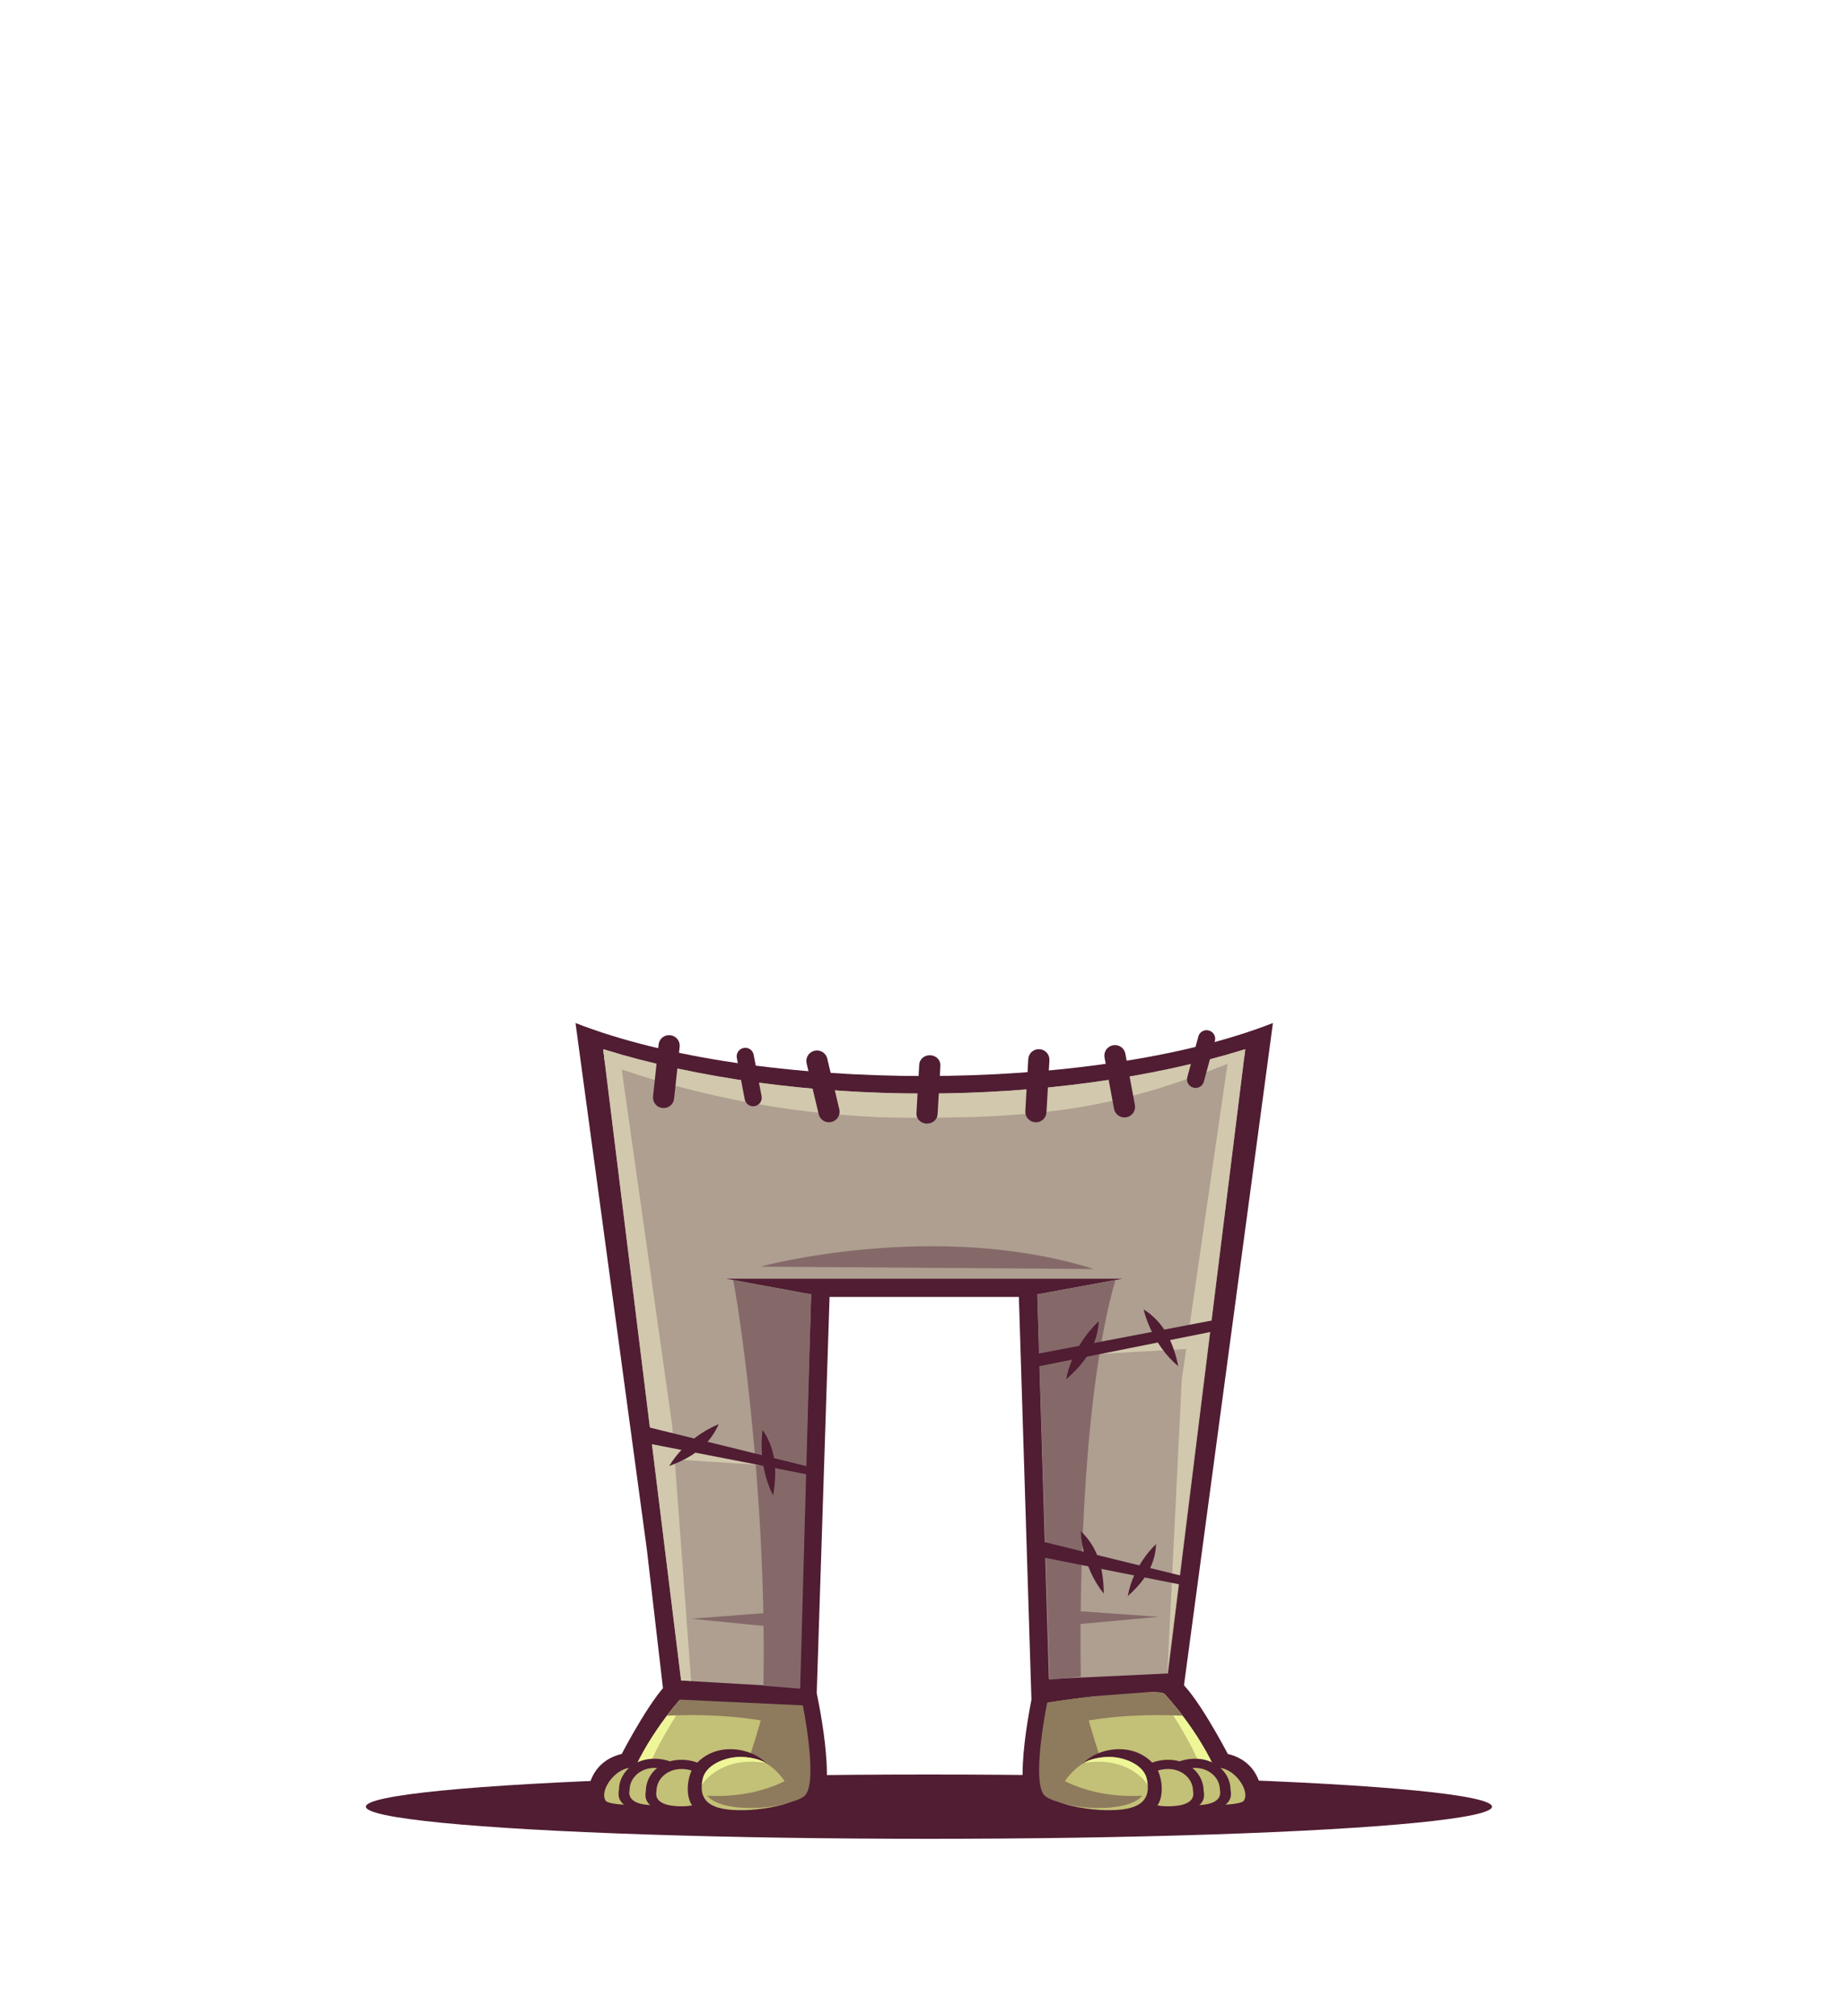 <?xml version="1.0" encoding="UTF-8"?>
<!DOCTYPE svg PUBLIC "-//W3C//DTD SVG 1.1//EN" "http://www.w3.org/Graphics/SVG/1.1/DTD/svg11.dtd">
<!-- Creator: CorelDRAW 2020 (64-Bit) -->
<svg xmlns="http://www.w3.org/2000/svg" xml:space="preserve" width="161.908mm" height="176.791mm" version="1.1" style="shape-rendering:geometricPrecision; text-rendering:geometricPrecision; image-rendering:optimizeQuality; fill-rule:evenodd; clip-rule:evenodd"
viewBox="0 0 3180.31 3472.66"
 xmlns:xlink="http://www.w3.org/1999/xlink"
 xmlns:xodm="http://www.corel.com/coreldraw/odm/2003">
 <defs>
  <style type="text/css">
   <![CDATA[
    .fil0 {fill:none}
    .fil1 {fill:#501D33}
    .fil5 {fill:#75414C}
    .fil12 {fill:#856969}
    .fil9 {fill:#8E7A5D}
    .fil2 {fill:#955B58}
    .fil10 {fill:#AE9F90}
    .fil3 {fill:#BB8778}
    .fil7 {fill:#C3C077}
    .fil4 {fill:#CFA88B}
    .fil11 {fill:#D2C8AD}
    .fil6 {fill:#D77D75}
    .fil8 {fill:#EEF698}
   ]]>
  </style>
 </defs>
 <g id="Слой_x0020_1">
  <g id="_2810324617152">
   <rect class="fil0" y="0" width="3180.31" height="3472.66"/>
   <g id="_130954272">
    <ellipse id="_129337096" class="fil1" cx="1600.38" cy="3112.3" rx="970.04" ry="55.37"/>
    <g>
     <g>
      <polygon id="_128916552" class="fil2" points="1168.87,2918.68 1044.71,3063.25 1044.71,3108.6 1394,3110.46 1384.9,2914.51 "/>
      <path id="_128916480" class="fil3" d="M1168.87 2918.68l-124.43 143.14 241.96 -3.88c0,0 73.6,-47.25 101.71,-74.19l-3.21 -69.23 -216.03 4.16z"/>
      <polygon id="_128916408" class="fil4" points="1138.37,2953.77 1044.43,3061.82 1131.38,3060.43 1074.77,3048.48 "/>
      <polygon id="_128916336" class="fil5" points="1258.9,3109.75 1394,3110.46 1385.64,2919.12 1332.37,2919.39 1258.31,3057.65 "/>
      <polygon id="_128916264" class="fil6" points="1408.56,3067.89 1212.09,3059.34 1406.4,3032.5 "/>
      <path id="_128916192" class="fil1" d="M1405.51 2909.58c0,0 39.9,176.2 4.36,206.88 -35.54,30.67 -376.48,21.65 -389.34,11.18 -12.86,-10.48 -19.31,-89.34 50.58,-106.21 0,0 57.34,-110.36 87.97,-129.06 30.63,-18.7 246.42,17.21 246.42,17.21z"/>
      <path id="_128916120" class="fil7" d="M1180.44 2918.11c0,0 -58.77,60.62 -92.95,141.56 0,0 -23.01,36.64 -0.71,45.27 22.3,8.63 271.23,13.62 297.07,-10.75 25.84,-24.38 -3.48,-161.44 -3.48,-161.44 0,0 -181.18,-27.7 -199.94,-14.64l0 0z"/>
      <path id="_128916048" class="fil8" d="M1180.44 2918.11c0,0 -58.77,60.62 -92.95,141.56 0,0 -11.51,18.33 -10.35,32.11 16.36,-4.65 30.42,-14.87 35.38,-32.71 13.8,-49.68 73.41,-136.33 73.41,-136.33 1.69,-2.66 2.66,-5.04 3.07,-7.17 -3.96,0.57 -6.9,1.39 -8.56,2.54z"/>
      <path id="_128915976" class="fil9" d="M1180.44 2918.11c0,0 -13.56,13.99 -31.44,37.49 45.57,-2.28 157.92,-3.79 240.39,29.46 -4.04,-29.06 -9.01,-52.32 -9.01,-52.32 0,0 -181.18,-27.7 -199.94,-14.64z"/>
      <path id="_128915904" class="fil9" d="M1263.81 3107.37c44.85,-2.42 95.16,6.32 121.43,-12.91 26.27,-19.23 -2.93,-161.17 -2.93,-161.17 0,0 -27.64,-4.48 -60.69,-8.68 -17.56,66.19 -37.68,126.92 -57.81,182.76z"/>
      <path id="_128915832" class="fil7" d="M1091.34 3045.77c27.92,4.42 25.38,25.44 24.77,40.53 -0.6,15.1 27.85,24.65 8.13,23.86 -13.71,-0.55 -75.24,0.69 -80.87,-8.23 -11.78,-18.65 20.06,-60.58 47.97,-56.16z"/>
      <path id="_128915760" class="fil1" d="M1066.37 3083.03c0.38,-27.8 22.96,-48.45 49.82,-52.51 32.42,-4.9 70.3,12.16 72.77,41.39 2.56,30.28 -14.65,47.99 -57.59,48.63 -42.94,0.64 -70.81,-9.91 -64.99,-37.5z"/>
      <path id="_128915688" class="fil7" d="M1084.67 3083.27c0.27,-19.66 16.24,-34.26 35.23,-37.14 22.93,-3.47 49.72,8.6 51.46,29.27 1.81,21.42 -10.36,33.94 -40.73,34.39 -30.37,0.45 -50.08,-7.01 -45.96,-26.52z"/>
      <path id="_128915616" class="fil1" d="M1112.7 3084.88c0.38,-27.8 22.96,-48.45 49.82,-52.51 32.42,-4.9 70.3,12.16 72.77,41.39 2.56,30.28 -14.65,47.99 -57.59,48.63 -42.94,0.64 -70.81,-9.91 -64.99,-37.5z"/>
      <path id="_128915544" class="fil7" d="M1130.99 3085.13c0.27,-19.66 16.24,-34.26 35.23,-37.14 22.93,-3.47 49.72,8.6 51.46,29.27 1.81,21.41 -10.36,33.93 -40.73,34.39 -30.37,0.45 -50.08,-7.01 -45.96,-26.52z"/>
      <path id="_128915472" class="fil1" d="M1196.05 3042.5c11.39,-14.92 28.83,-25.08 48.01,-28.13 40.05,-6.36 86.81,15.47 89.8,52.98 3.1,38.86 -18.2,61.62 -71.24,62.52 -35.63,0.6 -57.36,-3.63 -69.2,-18.31 -13.87,-17.2 -9.23,-53.55 2.62,-69.07z"/>
      <path id="_128915400" class="fil7" d="M1210.87 3063.79c4.87,-20.27 29.4,-33.16 53.71,-36.43 16.42,-2.21 38.57,0.94 51.73,8.02 37.07,19.94 52.29,64.53 51.61,65.02 -15.64,11.14 -61.1,17.57 -86.1,17.93 -42.73,0.61 -82.48,-6.43 -70.94,-54.54z"/>
      <path id="_128915328" class="fil8" d="M1210.87 3063.79c4.87,-20.27 29.4,-33.16 53.71,-36.43 16.42,-2.21 38.57,0.94 51.73,8.02 0.49,0.26 0.97,0.53 1.45,0.8 0.29,0.41 0.44,0.63 0.44,0.63 -69.48,-10.8 -101.29,26.48 -109.11,37.63 0.29,-3.31 0.88,-6.86 1.8,-10.66z"/>
      <path id="_128915256" class="fil9" d="M1218.65 3093.47c24.41,30.71 130.2,24.52 158.12,3.57 17.6,-13.2 -2.47,-42.35 -2.47,-42.35 0,0 -54.17,44 -155.65,38.77z"/>
     </g>
     <g>
      <polygon id="_128915160" class="fil2" points="2017.48,2918.68 2141.65,3063.25 2141.65,3108.6 1792.37,3110.46 1801.46,2914.51 "/>
      <path id="_128915088" class="fil3" d="M2017.48 2918.68l124.43 143.14 -241.96 -3.88c0,0 -73.6,-47.25 -101.71,-74.19l3.21 -69.23 216.02 4.16z"/>
      <polygon id="_128915016" class="fil4" points="2047.99,2953.77 2141.92,3061.82 2054.97,3060.43 2111.58,3048.48 "/>
      <polygon id="_128914944" class="fil5" points="1927.46,3109.75 1792.37,3110.46 1800.71,2919.12 1853.98,2919.39 1928.04,3057.65 "/>
      <polygon id="_128914872" class="fil6" points="1777.8,3067.89 1974.27,3059.34 1779.96,3032.5 "/>
      <path id="_128914800" class="fil1" d="M1780.84 2909.58c0,0 -39.9,176.2 -4.36,206.88 35.54,30.67 376.48,21.65 389.34,11.18 12.86,-10.48 19.31,-89.34 -50.58,-106.21 0,0 -57.34,-110.36 -87.97,-129.06 -30.63,-18.7 -246.42,17.21 -246.42,17.21z"/>
      <path id="_128914728" class="fil7" d="M2005.91 2918.11c0,0 58.77,60.62 92.95,141.56 0,0 23.01,36.64 0.71,45.27 -22.3,8.63 -271.23,13.62 -297.07,-10.75 -25.84,-24.38 3.48,-161.44 3.48,-161.44 0,0 181.18,-27.7 199.93,-14.64l-0 0z"/>
      <path id="_128914656" class="fil8" d="M2005.91 2918.11c0,0 58.77,60.62 92.95,141.56 0,0 11.51,18.33 10.35,32.11 -16.36,-4.65 -30.42,-14.87 -35.38,-32.71 -13.8,-49.68 -73.41,-136.33 -73.41,-136.33 -1.69,-2.66 -2.66,-5.04 -3.07,-7.17 3.96,0.57 6.9,1.39 8.56,2.54z"/>
      <path id="_128914584" class="fil9" d="M2005.91 2918.11c0,0 13.56,13.99 31.44,37.49 -45.57,-2.28 -157.92,-3.79 -240.38,29.46 4.04,-29.06 9.01,-52.32 9.01,-52.32 0,0 181.18,-27.7 199.93,-14.64z"/>
      <path id="_128914512" class="fil9" d="M1922.56 3107.37c-44.85,-2.42 -95.16,6.32 -121.43,-12.91 -26.27,-19.23 2.93,-161.17 2.93,-161.17 0,0 27.64,-4.48 60.69,-8.68 17.56,66.19 37.68,126.92 57.81,182.76z"/>
      <path id="_128914440" class="fil7" d="M2095.02 3045.77c-27.92,4.42 -25.38,25.44 -24.77,40.53 0.6,15.1 -27.85,24.65 -8.13,23.86 13.71,-0.55 75.24,0.69 80.87,-8.23 11.78,-18.65 -20.06,-60.58 -47.97,-56.16z"/>
      <path id="_128914368" class="fil1" d="M2119.98 3083.03c-0.38,-27.8 -22.96,-48.45 -49.82,-52.51 -32.42,-4.9 -70.3,12.16 -72.77,41.39 -2.56,30.28 14.65,47.99 57.59,48.63 42.94,0.64 70.81,-9.91 64.99,-37.5z"/>
      <path id="_128914296" class="fil7" d="M2101.69 3083.27c-0.27,-19.66 -16.24,-34.26 -35.23,-37.14 -22.93,-3.47 -49.72,8.6 -51.46,29.27 -1.81,21.42 10.36,33.94 40.73,34.39 30.37,0.45 50.08,-7.01 45.96,-26.52z"/>
      <path id="_128914224" class="fil1" d="M2073.66 3084.88c-0.38,-27.8 -22.96,-48.45 -49.82,-52.51 -32.42,-4.9 -70.3,12.16 -72.77,41.39 -2.56,30.28 14.65,47.99 57.59,48.63 42.94,0.64 70.81,-9.91 64.99,-37.5z"/>
      <path id="_128914152" class="fil7" d="M2055.36 3085.13c-0.27,-19.66 -16.24,-34.26 -35.23,-37.14 -22.93,-3.47 -49.72,8.6 -51.46,29.27 -1.81,21.41 10.36,33.93 40.73,34.39 30.37,0.45 50.08,-7.01 45.96,-26.52z"/>
      <path id="_128914080" class="fil1" d="M1990.3 3042.5c-11.39,-14.92 -28.83,-25.08 -48.01,-28.13 -40.05,-6.36 -86.81,15.47 -89.8,52.98 -3.1,38.86 18.2,61.62 71.24,62.52 35.63,0.6 57.36,-3.63 69.2,-18.31 13.87,-17.2 9.23,-53.55 -2.62,-69.07z"/>
      <path id="_128914008" class="fil7" d="M1975.48 3063.79c-4.87,-20.27 -29.4,-33.16 -53.71,-36.43 -16.42,-2.21 -38.57,0.94 -51.73,8.02 -37.07,19.94 -52.29,64.53 -51.61,65.02 15.64,11.14 61.1,17.57 86.1,17.93 42.73,0.61 82.48,-6.43 70.94,-54.54z"/>
      <path id="_128913936" class="fil8" d="M1975.48 3063.79c-4.87,-20.27 -29.4,-33.16 -53.71,-36.43 -16.42,-2.21 -38.57,0.94 -51.73,8.02 -0.49,0.26 -0.97,0.53 -1.45,0.8 -0.29,0.41 -0.44,0.63 -0.44,0.63 69.48,-10.8 101.29,26.48 109.11,37.63 -0.29,-3.31 -0.88,-6.86 -1.8,-10.66z"/>
      <path id="_128913864" class="fil9" d="M1967.71 3093.47c-24.41,30.71 -130.2,24.52 -158.12,3.57 -17.6,-13.2 2.47,-42.35 2.47,-42.35 0,0 54.17,44 155.65,38.77z"/>
     </g>
     <path id="_128913768" class="fil1" d="M1429.17 2234.18l-22.81 704.7 -262.07 -12.29 -29.91 -257.54 -122.91 -906.73c311.14,121.77 890.42,121.77 1201.56,0l-154.21 1147.98 -261.79 19.74 -21.71 -695.85 -326.16 0 -0 0.01z"/>
     <path id="_128913696" class="fil10" d="M1250.85 2202.8l146.62 26.93 -21.16 677.11 -202.9 -11.8 -134.2 -1087.51c330.01,101.65 776.07,101.65 1106.08,0l-133.1 1075.34 -205.11 9.59 -20.06 -662.73 146.62 -26.93 -682.8 0 0 0z"/>
     <path id="_128913624" class="fil11" d="M1190.69 2895.7l-17.3 -0.86 -134.18 -1087.31c9.33,2.87 18.71,5.65 28.1,8.35l90.72 639.62 32.66 440.19 0 0z"/>
     <path id="_128913552" class="fil11" d="M1042.39 1832.93l-3.18 -25.39c330.01,101.65 776.07,101.65 1106.08,0l-1.73 13.83c-197.5,79.57 -310.42,105.25 -577.13,104.16 -282.56,-1.16 -490.19,-82.64 -524.04,-92.6l0 0z"/>
     <path id="_128913480" class="fil12" d="M1262.82 2205.01l134.65 24.73 -18.95 679.31 -63.31 -5.13c6.33,-348 -46.68,-679.3 -52.39,-698.91z"/>
     <path id="_128913408" class="fil11" d="M2011.08 2883.99l134.2 -1076.45c-9.33,2.87 -18.71,5.65 -28.1,8.35l-81.29 561.26 -24.81 506.84 0 -0z"/>
     <path id="_128913336" class="fil12" d="M1921.67 2205.01l-134.65 24.73 21.16 663.84 53.92 -5.01c-3.22,-184.99 6.79,-502.07 59.56,-683.55z"/>
     <path id="_128913264" class="fil12" d="M1884.51 2186.14l-574.51 -4.16c0,0 300.8,-81.84 574.51,4.16z"/>
     <polygon id="_128913192" class="fil12" points="1809.55,2771.97 1996.11,2785.22 1804.03,2802.88 "/>
     <polygon id="_128913120" class="fil12" points="1362.93,2775.28 1190.36,2788.53 1368.03,2806.19 "/>
     <polygon id="_128913048" class="fil11" points="1151.27,2513.4 1314.1,2523.88 1139.69,2477.51 "/>
     <polygon id="_128912976" class="fil11" points="2068.49,2322.54 1891.55,2332.49 2067.39,2289.36 "/>
     <polygon id="_128912904" class="fil1" points="1777.01,2334.12 2092.17,2273.96 2086.11,2294.38 1782.53,2355.1 "/>
     <polygon id="_128912832" class="fil1" points="1113.61,2457.78 1408.29,2530.36 1402.62,2542.24 1112.37,2485.77 "/>
     <path id="_128912760" class="fil1" d="M1892.91 2276.16c0,0 -44.97,39.42 -56.08,99.83 33.23,-28.84 54.03,-59.94 56.08,-99.83z"/>
     <path id="_128912688" class="fil1" d="M1238.05 2453.51c0,0 -53.78,19.88 -85.03,71.84 39.64,-14.43 69.07,-35.56 85.03,-71.84z"/>
     <path id="_128912616" class="fil1" d="M1970.27 2255.68c0,0 12.38,58.5 59.64,97.75 -8.9,-43.09 -25.85,-76.45 -59.64,-97.75z"/>
     <path id="_128912544" class="fil1" d="M1313.81 2463.26c0,0 -9.77,58.91 18.15,112.91 7.39,-43.31 4.22,-80.57 -18.15,-112.91z"/>
     <polygon id="_128912472" class="fil1" points="1789.05,2653.93 2050.03,2718.08 2047.82,2732.45 1784.62,2680.47 "/>
     <path id="_128912400" class="fil1" d="M1861.99 2637.77c0,0 0.84,59.79 39.62,107.43 -0.41,-44 -10.58,-80 -39.62,-107.43z"/>
     <path id="_128912328" class="fil1" d="M1991.68 2660.01c0,0 -39.5,35.59 -48.65,89.44 29.19,-26.05 47.31,-53.94 48.65,-89.44z"/>
    </g>
    <g>
     <path class="fil1" d="M1917.35 1800.72l0.36 -0.07c9.81,-1.82 19.24,4.65 21.06,14.46l16.43 88.43c1.82,9.81 -4.65,19.24 -14.46,21.06l-0.36 0.07c-9.81,1.82 -19.24,-4.66 -21.06,-14.46l-16.43 -88.42c-1.82,-9.81 4.65,-19.24 14.46,-21.06z"/>
     <path class="fil1" d="M1602.69 1817.88l0.36 0.02c9.96,0.5 17.61,8.45 17.07,17.76l-4.82 83.95c-0.53,9.31 -9.05,16.45 -19.01,15.96l-0.36 -0.02c-9.96,-0.5 -17.6,-8.46 -17.07,-17.77l4.82 -83.95c0.54,-9.31 9.05,-16.46 19.01,-15.96z"/>
     <path class="fil1" d="M1790.57 1807.41l0.36 0.02c9.96,0.56 17.58,9.09 17.02,19.06l-5.08 89.8c-0.56,9.96 -9.1,17.58 -19.06,17.01l-0.36 -0.02c-9.96,-0.57 -17.58,-9.1 -17.01,-19.06l5.08 -89.79c0.57,-9.96 9.1,-17.58 19.06,-17.02z"/>
     <path class="fil1" d="M1403.09 1810.15l0.35 -0.08c9.71,-2.31 19.45,3.69 21.75,13.4l20.78 87.51c2.31,9.7 -3.69,19.44 -13.4,21.75l-0.36 0.09c-9.7,2.3 -19.44,-3.7 -21.75,-13.4l-20.79 -87.5c-2.3,-9.71 3.7,-19.45 13.4,-21.75z"/>
     <path class="fil1" d="M1154.51 1783.33l0.36 0.04c9.92,1.06 17.11,9.96 16.05,19.88l-9.56 89.43c-1.06,9.92 -9.96,17.1 -19.88,16.04l-0.36 -0.04c-9.92,-1.06 -17.1,-9.96 -16.04,-19.88l9.55 -89.43c1.06,-9.92 9.96,-17.11 19.88,-16.05z"/>
     <path class="fil1" d="M1281.01 1805.33l0.29 -0.05c7.93,-1.52 15.58,3.68 17.1,11.61l13.65 71.46c1.52,7.92 -3.68,15.58 -11.61,17.09l-0.29 0.06c-7.92,1.51 -15.58,-3.69 -17.09,-11.61l-13.65 -71.45c-1.51,-7.93 3.69,-15.58 11.61,-17.1z"/>
     <path class="fil1" d="M2082.48 1775.18l0.28 0.08c7.79,2.11 12.39,10.14 10.27,17.93l-19.06 70.2c-2.11,7.79 -10.14,12.39 -17.93,10.27l-0.28 -0.08c-7.79,-2.11 -12.39,-10.14 -10.27,-17.93l19.06 -70.2c2.12,-7.79 10.14,-12.39 17.93,-10.27z"/>
    </g>
   </g>
  </g>
 </g>
</svg>
